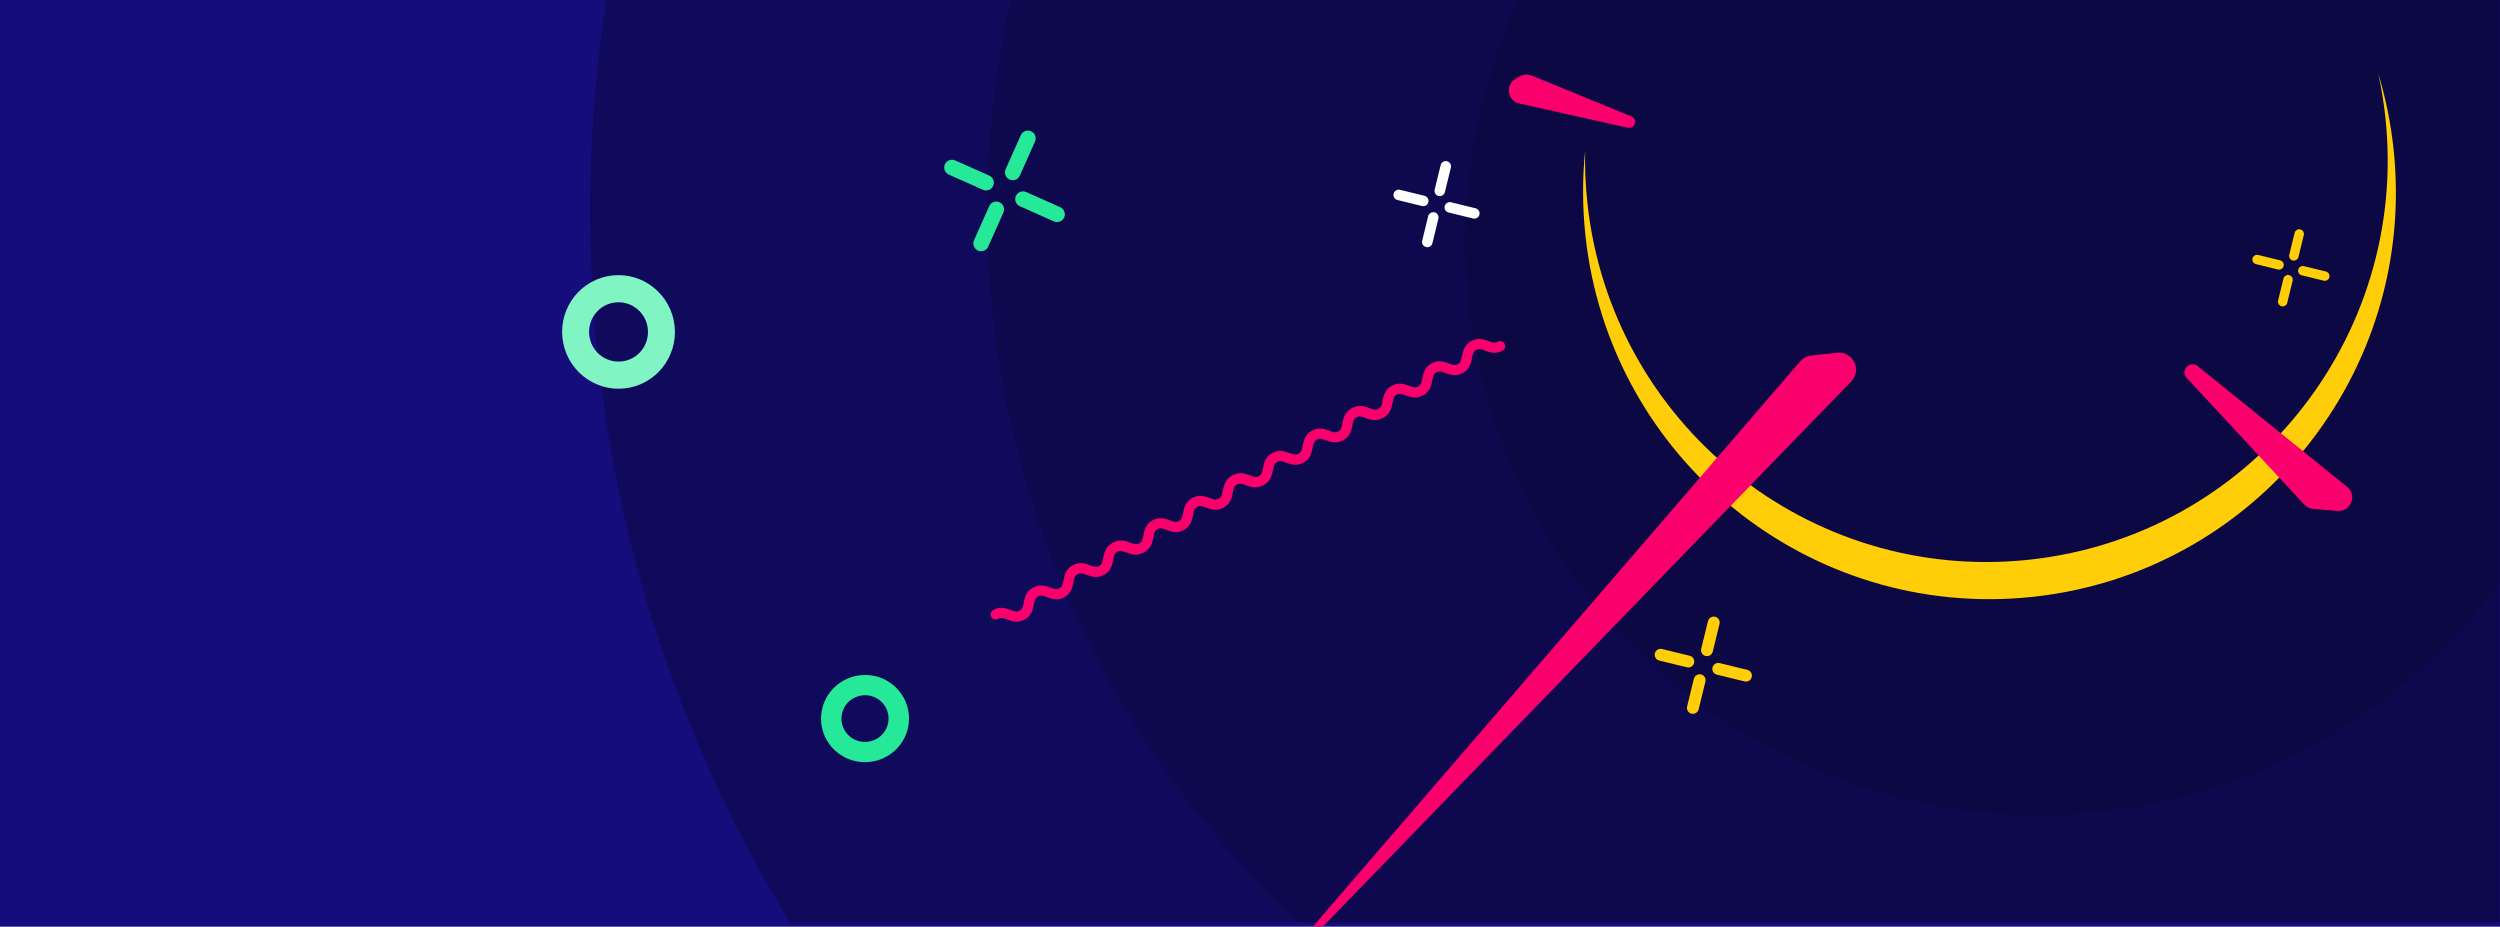<svg width="3000" height="1112" viewBox="0 0 3000 1112" fill="none" xmlns="http://www.w3.org/2000/svg">
<g clip-path="url(#clip0)">
<rect width="3000" height="1112" fill="white"/>
<path d="M3000 1137L-0.004 1137L-0.004 2.98102e-05L3000 -0L3000 1137Z" fill="#160D7C"/>
<path fill-rule="evenodd" clip-rule="evenodd" d="M732.553 -30C716.443 62.177 708.043 157.004 708.043 253.793C708.043 566.519 795.729 858.765 947.856 1107.29L2999.63 1107.29V-30L732.553 -30Z" fill="black" fill-opacity="0.25"/>
<path opacity="0.3" fill-rule="evenodd" clip-rule="evenodd" d="M1219.51 -30C1196.68 60.82 1184.56 155.891 1184.56 253.793C1184.56 591.331 1328.65 895.215 1558.68 1107.29L2999.63 1107.29L2999.63 -30L1219.51 -30Z" fill="black" fill-opacity="0.5"/>
<path opacity="0.3" fill-rule="evenodd" clip-rule="evenodd" d="M1837.14 -30C1786.92 65.551 1758.5 174.355 1758.5 289.796C1758.5 669.934 2066.66 978.097 2446.8 978.097C2673.27 978.097 2874.2 868.719 2999.63 699.907L2999.63 -30L1837.14 -30Z" fill="black" fill-opacity="0.5"/>
<path fill-rule="evenodd" clip-rule="evenodd" d="M1902.18 180.622C1898.82 213.755 1898.82 247.735 1902.48 282.171C1931 550.385 2171.23 744.727 2439.03 716.247C2706.84 687.767 2900.82 447.248 2872.29 179.035C2868.97 147.728 2862.75 117.428 2853.95 88.371C2857.72 105.613 2860.59 123.236 2862.5 141.194C2890.67 406.055 2699.12 643.567 2434.66 671.692C2170.2 699.816 1932.98 507.903 1904.81 243.042C1902.58 222.033 1901.72 201.196 1902.18 180.622Z" fill="#FFCE08"/>
<path d="M1622.4 489.774C1630.83 485.029 1638.12 487.765 1643.44 489.764C1648.36 491.613 1650.87 492.419 1654.2 490.545C1657.53 488.672 1658.14 486.107 1659.12 480.944C1660.17 475.36 1661.61 467.714 1670.04 462.97C1678.47 458.228 1685.76 460.965 1691.08 462.964C1696 464.812 1698.51 465.617 1701.84 463.744C1705.17 461.867 1705.79 459.302 1706.76 454.136L1706.77 454.122C1707.82 448.543 1709.27 440.901 1717.69 436.16C1726.12 431.419 1733.41 434.153 1738.72 436.15L1738.73 436.152C1743.65 438.003 1746.16 438.806 1749.49 436.933C1752.83 435.056 1753.45 432.492 1754.42 427.324C1755.48 421.739 1756.92 414.091 1765.36 409.346C1773.79 404.601 1781.08 407.336 1786.4 409.335C1791.32 411.183 1793.84 411.985 1797.17 410.109C1798.58 409.316 1800.25 409.115 1801.81 409.551C1803.37 409.987 1804.69 411.024 1805.48 412.434C1806.27 413.844 1806.47 415.511 1806.04 417.069C1805.6 418.626 1804.56 419.947 1803.15 420.74C1794.72 425.486 1787.43 422.75 1782.11 420.755C1777.19 418.906 1774.67 418.104 1771.34 419.979C1768 421.855 1767.38 424.42 1766.41 429.588C1765.35 435.174 1763.91 442.82 1755.47 447.566C1747.05 452.306 1739.77 449.573 1734.45 447.578L1734.44 447.574C1729.52 445.722 1727.01 444.919 1723.68 446.793C1720.34 448.669 1719.72 451.232 1718.75 456.4C1717.7 461.983 1716.25 469.63 1707.82 474.375C1699.39 479.117 1692.11 476.382 1686.79 474.385L1686.78 474.382C1681.86 472.531 1679.35 471.728 1676.02 473.601C1672.69 475.475 1672.07 478.039 1671.1 483.204L1671.1 483.212C1670.05 488.794 1668.6 496.436 1660.18 501.176C1660.05 501.25 1659.91 501.322 1659.78 501.393L1659.64 501.479C1651.2 506.225 1643.91 503.49 1638.59 501.494C1633.67 499.646 1631.15 498.843 1627.82 500.718C1624.49 502.595 1623.87 505.159 1622.89 510.328C1621.83 515.913 1620.39 523.56 1611.95 528.306C1603.53 533.045 1596.25 530.313 1590.93 528.317L1590.92 528.313C1586 526.461 1583.49 525.659 1580.16 527.532C1576.82 529.408 1576.21 531.972 1575.23 537.14C1574.18 542.723 1572.73 550.369 1564.3 555.114C1555.87 559.856 1548.59 557.122 1543.27 555.125L1543.26 555.122C1538.35 553.271 1535.83 552.467 1532.5 554.341C1529.17 556.215 1528.55 558.778 1527.58 563.943L1527.58 563.952C1526.53 569.534 1525.09 577.175 1516.66 581.915C1516.53 581.99 1516.4 582.062 1516.26 582.133C1516.22 582.162 1516.17 582.191 1516.12 582.219C1507.68 586.965 1500.39 584.229 1495.08 582.234C1490.15 580.386 1487.64 579.583 1484.3 581.458C1480.97 583.334 1480.35 585.899 1479.37 591.067C1478.31 596.653 1476.87 604.299 1468.43 609.045C1460.01 613.785 1452.73 611.052 1447.41 609.057L1447.4 609.053C1442.48 607.201 1439.97 606.398 1436.64 608.272C1433.3 610.148 1432.69 612.711 1431.71 617.88C1430.66 623.462 1429.22 631.109 1420.78 635.854C1412.35 640.596 1405.07 637.861 1399.75 635.864L1399.75 635.862C1394.83 634.01 1392.32 633.207 1388.98 635.081C1385.65 636.954 1385.04 639.518 1384.07 644.683L1384.06 644.691C1383.01 650.273 1381.57 657.915 1373.14 662.655C1373.01 662.729 1372.88 662.802 1372.74 662.872L1372.6 662.958C1364.16 667.704 1356.87 664.969 1351.56 662.974C1346.63 661.125 1344.12 660.322 1340.78 662.197C1337.45 664.074 1336.83 666.639 1335.85 671.807C1334.8 677.392 1333.35 685.039 1324.92 689.785C1316.49 694.524 1309.21 691.792 1303.89 689.796L1303.88 689.793C1298.96 687.94 1296.45 687.138 1293.12 689.012C1289.79 690.887 1289.17 693.451 1288.19 698.619C1287.14 704.202 1285.7 711.848 1277.26 716.593C1268.83 721.335 1261.55 718.601 1256.24 716.604L1256.23 716.601C1251.31 714.75 1248.8 713.946 1245.47 715.82C1242.14 717.694 1241.52 720.258 1240.55 725.422L1240.54 725.431C1239.49 731.013 1238.05 738.654 1229.62 743.394C1221.19 748.137 1213.91 745.401 1208.59 743.402C1203.67 741.551 1201.16 740.747 1197.82 742.623C1196.41 743.416 1194.75 743.616 1193.19 743.18C1191.63 742.744 1190.31 741.707 1189.52 740.298C1188.72 738.888 1188.52 737.22 1188.96 735.663C1189.4 734.105 1190.43 732.785 1191.84 731.993C1200.27 727.248 1207.56 729.983 1212.88 731.983C1217.8 733.832 1220.31 734.638 1223.64 732.763C1226.97 730.891 1227.59 728.325 1228.56 723.162C1229.61 717.579 1231.05 709.933 1239.49 705.189C1247.92 700.447 1255.2 703.184 1260.52 705.182C1265.44 707.031 1267.95 707.836 1271.28 705.962C1274.62 704.086 1275.23 701.521 1276.21 696.355L1276.21 696.341C1277.26 690.761 1278.71 683.12 1287.14 678.379C1295.57 673.638 1302.85 676.372 1308.17 678.369L1308.17 678.371C1313.09 680.221 1315.61 681.025 1318.93 679.152C1322.27 677.275 1322.89 674.71 1323.87 669.542C1324.92 663.958 1326.37 656.31 1334.8 651.564C1334.94 651.488 1335.07 651.414 1335.21 651.342L1335.36 651.253C1343.79 646.508 1351.08 649.244 1356.4 651.244C1361.32 653.092 1363.83 653.898 1367.16 652.024C1370.49 650.151 1371.11 647.586 1372.08 642.423C1373.13 636.839 1374.57 629.193 1383 624.45C1391.43 619.707 1398.72 622.444 1404.04 624.443C1408.96 626.291 1411.47 627.096 1414.8 625.223C1418.14 623.346 1418.75 620.781 1419.73 615.615L1419.73 615.601C1420.78 610.022 1422.23 602.38 1430.66 597.639C1439.08 592.898 1446.37 595.633 1451.68 597.629L1451.69 597.631C1456.61 599.482 1459.12 600.285 1462.45 598.412C1465.79 596.535 1466.41 593.971 1467.39 588.803C1468.44 583.218 1469.89 575.57 1478.32 570.825C1478.46 570.749 1478.59 570.675 1478.73 570.602C1478.78 570.572 1478.83 570.542 1478.88 570.514C1487.31 565.769 1494.6 568.504 1499.92 570.504C1504.84 572.353 1507.35 573.159 1510.68 571.284C1514.01 569.411 1514.62 566.846 1515.6 561.683C1516.65 556.1 1518.09 548.453 1526.52 543.71C1534.95 538.967 1542.24 541.705 1547.56 543.703C1552.48 545.552 1554.99 546.357 1558.32 544.483C1561.65 542.607 1562.27 540.042 1563.24 534.876L1563.25 534.862C1564.3 529.282 1565.75 521.641 1574.18 516.9C1582.6 512.159 1589.89 514.893 1595.2 516.89L1595.21 516.892C1600.13 518.742 1602.64 519.546 1605.97 517.673C1609.31 515.796 1609.93 513.231 1610.9 508.063C1611.96 502.479 1613.4 494.831 1621.84 490.085C1621.97 490.009 1622.11 489.935 1622.24 489.863L1622.4 489.774Z" fill="#F9006C"/>
<g filter="url(#filter0_d)">
<path d="M2160.28 413.557L1478.33 1204.55L2221.5 437.672C2234.73 424.016 2223.65 401.283 2204.75 403.294L2173.53 406.614C2168.39 407.161 2163.65 409.643 2160.28 413.557Z" fill="#F9006C"/>
</g>
<g filter="url(#filter1_d)">
<path d="M1823.18 104.208L1953.31 133.291C1954.08 133.464 1954.87 133.509 1955.66 133.425C1963.1 132.634 1964.57 122.485 1957.65 119.652L1838.01 70.67C1833.38 68.774 1828.13 69.115 1823.78 71.593L1818.71 74.484C1805.87 81.8 1808.75 100.984 1823.18 104.208Z" fill="#F9006C"/>
</g>
<path d="M2816.59 584.255L2637.31 439.354C2636.64 438.818 2635.91 438.371 2635.13 438.025C2625.44 433.724 2616.82 445.803 2624.04 453.572L2765.2 605.519C2767.96 608.486 2771.72 610.318 2775.76 610.657L2805.01 613.111C2820.98 614.451 2829.06 594.328 2816.59 584.255Z" fill="#F9006C"/>
<g filter="url(#filter2_d)">
<path d="M1223.78 227.457L1264.68 245.663C1269.39 247.757 1274.9 245.641 1277 240.935C1279.09 236.229 1276.98 230.716 1272.27 228.621L1231.37 210.415C1226.66 208.32 1221.15 210.437 1219.06 215.143C1216.96 219.849 1219.08 225.362 1223.78 227.457Z" fill="#25E899"/>
<path d="M1138.58 189.527L1179.48 207.733C1184.18 209.828 1189.7 207.711 1191.79 203.006C1193.89 198.3 1191.77 192.787 1187.06 190.692L1146.16 172.486C1141.46 170.391 1135.94 172.508 1133.85 177.214C1131.75 181.92 1133.87 187.433 1138.58 189.527Z" fill="#25E899"/>
<path d="M1223.81 190.713L1242.01 149.813C1244.11 145.107 1241.99 139.594 1237.28 137.5C1232.58 135.405 1227.07 137.522 1224.97 142.227L1206.76 183.127C1204.67 187.833 1206.79 193.346 1211.49 195.441C1216.2 197.536 1221.71 195.419 1223.81 190.713Z" fill="#25E899"/>
<path d="M1185.88 275.921L1204.08 235.021C1206.18 230.315 1204.06 224.802 1199.35 222.707C1194.65 220.613 1189.14 222.729 1187.04 227.435L1168.84 268.335C1166.74 273.041 1168.86 278.554 1173.56 280.649C1178.27 282.744 1183.78 280.627 1185.88 275.921Z" fill="#25E899"/>
</g>
<g filter="url(#filter3_d)">
<path d="M2060.27 789.569L2093.49 797.691C2097.31 798.625 2101.17 796.284 2102.1 792.462C2103.04 788.639 2100.7 784.783 2096.88 783.849L2063.66 775.727C2059.83 774.793 2055.98 777.134 2055.04 780.956C2054.11 784.779 2056.45 788.635 2060.27 789.569Z" fill="#FFCE08"/>
<path d="M1991.06 772.65L2024.28 780.771C2028.1 781.706 2031.96 779.365 2032.9 775.542C2033.83 771.72 2031.49 767.864 2027.67 766.929L1994.45 758.808C1990.62 757.874 1986.77 760.215 1985.83 764.037C1984.9 767.859 1987.24 771.716 1991.06 772.65Z" fill="#FFCE08"/>
<path d="M2055.29 761.947L2063.41 728.726C2064.34 724.904 2062 721.048 2058.18 720.113C2054.36 719.179 2050.5 721.52 2049.57 725.342L2041.45 758.563C2040.51 762.385 2042.85 766.241 2046.68 767.176C2050.5 768.11 2054.35 765.769 2055.29 761.947Z" fill="#FFCE08"/>
<path d="M2038.37 831.156L2046.49 797.936C2047.43 794.113 2045.08 790.257 2041.26 789.323C2037.44 788.388 2033.58 790.729 2032.65 794.552L2024.53 827.772C2023.59 831.595 2025.93 835.451 2029.76 836.385C2033.58 837.32 2037.43 834.979 2038.37 831.156Z" fill="#FFCE08"/>
</g>
<g filter="url(#filter4_d)">
<path d="M1738.28 235.006L1767.7 242.199C1771.09 243.027 1774.51 240.953 1775.33 237.568C1776.16 234.182 1774.09 230.767 1770.7 229.939L1741.28 222.746C1737.89 221.918 1734.48 223.992 1733.65 227.377C1732.82 230.763 1734.89 234.178 1738.28 235.006Z" fill="white"/>
<path d="M1676.98 220.02L1706.4 227.213C1709.79 228.041 1713.2 225.967 1714.03 222.582C1714.86 219.196 1712.79 215.781 1709.4 214.953L1679.98 207.76C1676.59 206.932 1673.18 209.006 1672.35 212.391C1671.52 215.777 1673.59 219.192 1676.98 220.02Z" fill="white"/>
<path d="M1733.87 210.54L1741.06 181.116C1741.89 177.73 1739.81 174.314 1736.43 173.487C1733.04 172.659 1729.63 174.733 1728.8 178.118L1721.61 207.543C1720.78 210.928 1722.85 214.344 1726.24 215.171C1729.62 215.999 1733.04 213.925 1733.87 210.54Z" fill="white"/>
<path d="M1718.88 271.841L1726.07 242.416C1726.9 239.031 1724.83 235.615 1721.44 234.788C1718.06 233.96 1714.64 236.034 1713.81 239.419L1706.62 268.844C1705.79 272.229 1707.87 275.645 1711.25 276.472C1714.64 277.3 1718.05 275.226 1718.88 271.841Z" fill="white"/>
</g>
<path d="M2762.06 330.358L2788.41 336.8C2791.44 337.542 2794.5 335.685 2795.24 332.653C2795.98 329.621 2794.12 326.562 2791.09 325.82L2764.74 319.378C2761.71 318.637 2758.65 320.494 2757.91 323.526C2757.17 326.558 2759.02 329.617 2762.06 330.358Z" fill="#FFCE08"/>
<path d="M2707.16 316.937L2733.51 323.379C2736.54 324.12 2739.6 322.263 2740.34 319.231C2741.08 316.199 2739.22 313.141 2736.19 312.399L2709.84 305.957C2706.81 305.216 2703.75 307.073 2703.01 310.105C2702.27 313.137 2704.12 316.196 2707.16 316.937Z" fill="#FFCE08"/>
<path d="M2758.1 308.447L2764.55 282.095C2765.29 279.063 2763.43 276.004 2760.4 275.263C2757.37 274.522 2754.31 276.379 2753.57 279.411L2747.12 305.763C2746.38 308.795 2748.24 311.854 2751.27 312.595C2754.3 313.336 2757.36 311.479 2758.1 308.447Z" fill="#FFCE08"/>
<path d="M2744.68 363.347L2751.12 336.995C2751.87 333.963 2750.01 330.904 2746.98 330.163C2743.94 329.421 2740.89 331.279 2740.14 334.311L2733.7 360.662C2732.96 363.694 2734.82 366.753 2737.85 367.494C2740.88 368.236 2743.94 366.379 2744.68 363.347Z" fill="#FFCE08"/>
<g filter="url(#filter5_dd)">
<path fill-rule="evenodd" clip-rule="evenodd" d="M1035.06 794.422C1019.53 796.073 1008.27 809.885 1009.91 825.272C1011.54 840.659 1025.46 851.794 1040.98 850.142C1056.51 848.491 1067.77 834.679 1066.14 819.292C1064.5 803.905 1050.59 792.771 1035.06 794.422ZM1032.49 770.26C1003.49 773.343 982.467 799.134 985.522 827.865C988.578 856.597 1014.56 877.388 1043.55 874.305C1072.55 871.221 1093.58 845.43 1090.52 816.699C1087.47 787.968 1061.48 767.176 1032.49 770.26Z" fill="#25E899"/>
</g>
<g filter="url(#filter6_d)">
<path fill-rule="evenodd" clip-rule="evenodd" d="M738.468 342.906C719.053 344.971 704.999 362.495 707.078 382.048C709.158 401.601 726.583 415.778 745.998 413.713C765.413 411.648 779.466 394.124 777.387 374.571C775.308 355.018 757.883 340.841 738.468 342.906ZM735.025 310.537C697.859 314.489 670.957 348.036 674.937 385.466C678.918 422.896 712.274 450.034 749.44 446.082C786.606 442.129 813.508 408.583 809.528 371.153C805.547 333.723 772.191 306.584 735.025 310.537Z" fill="#81F4C4"/>
</g>
</g>
<defs>
<filter id="filter0_d" x="1392.19" y="401.139" width="918.95" height="833.411" filterUnits="userSpaceOnUse" color-interpolation-filters="sRGB">
<feFlood flood-opacity="0" result="BackgroundImageFix"/>
<feColorMatrix in="SourceAlpha" type="matrix" values="0 0 0 0 0 0 0 0 0 0 0 0 0 0 0 0 0 0 127 0"/>
<feOffset dy="20"/>
<feGaussianBlur stdDeviation="5"/>
<feColorMatrix type="matrix" values="0 0 0 0 0 0 0 0 0 0 0 0 0 0 0 0 0 0 0.1 0"/>
<feBlend mode="normal" in2="BackgroundImageFix" result="effect1_dropShadow"/>
<feBlend mode="normal" in="SourceGraphic" in2="effect1_dropShadow" result="shape"/>
</filter>
<filter id="filter1_d" x="1798.68" y="56.298" width="174.166" height="121.895" filterUnits="userSpaceOnUse" color-interpolation-filters="sRGB">
<feFlood flood-opacity="0" result="BackgroundImageFix"/>
<feColorMatrix in="SourceAlpha" type="matrix" values="0 0 0 0 0 0 0 0 0 0 0 0 0 0 0 0 0 0 127 0"/>
<feOffset dy="20"/>
<feGaussianBlur stdDeviation="5"/>
<feColorMatrix type="matrix" values="0 0 0 0 0 0 0 0 0 0 0 0 0 0 0 0 0 0 0.1 0"/>
<feBlend mode="normal" in2="BackgroundImageFix" result="effect1_dropShadow"/>
<feBlend mode="normal" in="SourceGraphic" in2="effect1_dropShadow" result="shape"/>
</filter>
<filter id="filter2_d" x="1091.99" y="105.639" width="226.87" height="236.87" filterUnits="userSpaceOnUse" color-interpolation-filters="sRGB">
<feFlood flood-opacity="0" result="BackgroundImageFix"/>
<feColorMatrix in="SourceAlpha" type="matrix" values="0 0 0 0 0 0 0 0 0 0 0 0 0 0 0 0 0 0 127 0"/>
<feOffset dy="20"/>
<feGaussianBlur stdDeviation="5"/>
<feColorMatrix type="matrix" values="0 0 0 0 0 0 0 0 0 0 0 0 0 0 0 0 0 0 0.1 0"/>
<feBlend mode="normal" in2="BackgroundImageFix" result="effect1_dropShadow"/>
<feBlend mode="normal" in="SourceGraphic" in2="effect1_dropShadow" result="shape"/>
</filter>
<filter id="filter3_d" x="1961.62" y="705.901" width="164.696" height="174.696" filterUnits="userSpaceOnUse" color-interpolation-filters="sRGB">
<feFlood flood-opacity="0" result="BackgroundImageFix"/>
<feColorMatrix in="SourceAlpha" type="matrix" values="0 0 0 0 0 0 0 0 0 0 0 0 0 0 0 0 0 0 127 0"/>
<feOffset dy="20"/>
<feGaussianBlur stdDeviation="5"/>
<feColorMatrix type="matrix" values="0 0 0 0 0 0 0 0 0 0 0 0 0 0 0 0 0 0 0.1 0"/>
<feBlend mode="normal" in2="BackgroundImageFix" result="effect1_dropShadow"/>
<feBlend mode="normal" in="SourceGraphic" in2="effect1_dropShadow" result="shape"/>
</filter>
<filter id="filter4_d" x="1649.76" y="160.899" width="148.162" height="158.162" filterUnits="userSpaceOnUse" color-interpolation-filters="sRGB">
<feFlood flood-opacity="0" result="BackgroundImageFix"/>
<feColorMatrix in="SourceAlpha" type="matrix" values="0 0 0 0 0 0 0 0 0 0 0 0 0 0 0 0 0 0 127 0"/>
<feOffset dy="20"/>
<feGaussianBlur stdDeviation="5"/>
<feColorMatrix type="matrix" values="0 0 0 0 0 0 0 0 0 0 0 0 0 0 0 0 0 0 0.1 0"/>
<feBlend mode="normal" in2="BackgroundImageFix" result="effect1_dropShadow"/>
<feBlend mode="normal" in="SourceGraphic" in2="effect1_dropShadow" result="shape"/>
</filter>
<filter id="filter5_dd" x="969.99" y="764.676" width="136.065" height="145.212" filterUnits="userSpaceOnUse" color-interpolation-filters="sRGB">
<feFlood flood-opacity="0" result="BackgroundImageFix"/>
<feColorMatrix in="SourceAlpha" type="matrix" values="0 0 0 0 0 0 0 0 0 0 0 0 0 0 0 0 0 0 127 0"/>
<feOffset dy="20"/>
<feGaussianBlur stdDeviation="5"/>
<feColorMatrix type="matrix" values="0 0 0 0 0 0 0 0 0 0 0 0 0 0 0 0 0 0 0.1 0"/>
<feBlend mode="normal" in2="BackgroundImageFix" result="effect1_dropShadow"/>
<feColorMatrix in="SourceAlpha" type="matrix" values="0 0 0 0 0 0 0 0 0 0 0 0 0 0 0 0 0 0 127 0"/>
<feOffset dy="20"/>
<feGaussianBlur stdDeviation="5"/>
<feColorMatrix type="matrix" values="0 0 0 0 0 0 0 0 0 0 0 0 0 0 0 0 0 0 0.1 0"/>
<feBlend mode="normal" in2="effect1_dropShadow" result="effect2_dropShadow"/>
<feBlend mode="normal" in="SourceGraphic" in2="effect2_dropShadow" result="shape"/>
</filter>
<filter id="filter6_d" x="657.73" y="303.38" width="169.005" height="179.858" filterUnits="userSpaceOnUse" color-interpolation-filters="sRGB">
<feFlood flood-opacity="0" result="BackgroundImageFix"/>
<feColorMatrix in="SourceAlpha" type="matrix" values="0 0 0 0 0 0 0 0 0 0 0 0 0 0 0 0 0 0 127 0"/>
<feOffset dy="20"/>
<feGaussianBlur stdDeviation="5"/>
<feColorMatrix type="matrix" values="0 0 0 0 0 0 0 0 0 0 0 0 0 0 0 0 0 0 0.1 0"/>
<feBlend mode="normal" in2="BackgroundImageFix" result="effect1_dropShadow"/>
<feBlend mode="normal" in="SourceGraphic" in2="effect1_dropShadow" result="shape"/>
</filter>
<clipPath id="clip0">
<rect width="3000" height="1112" fill="white"/>
</clipPath>
</defs>
</svg>
